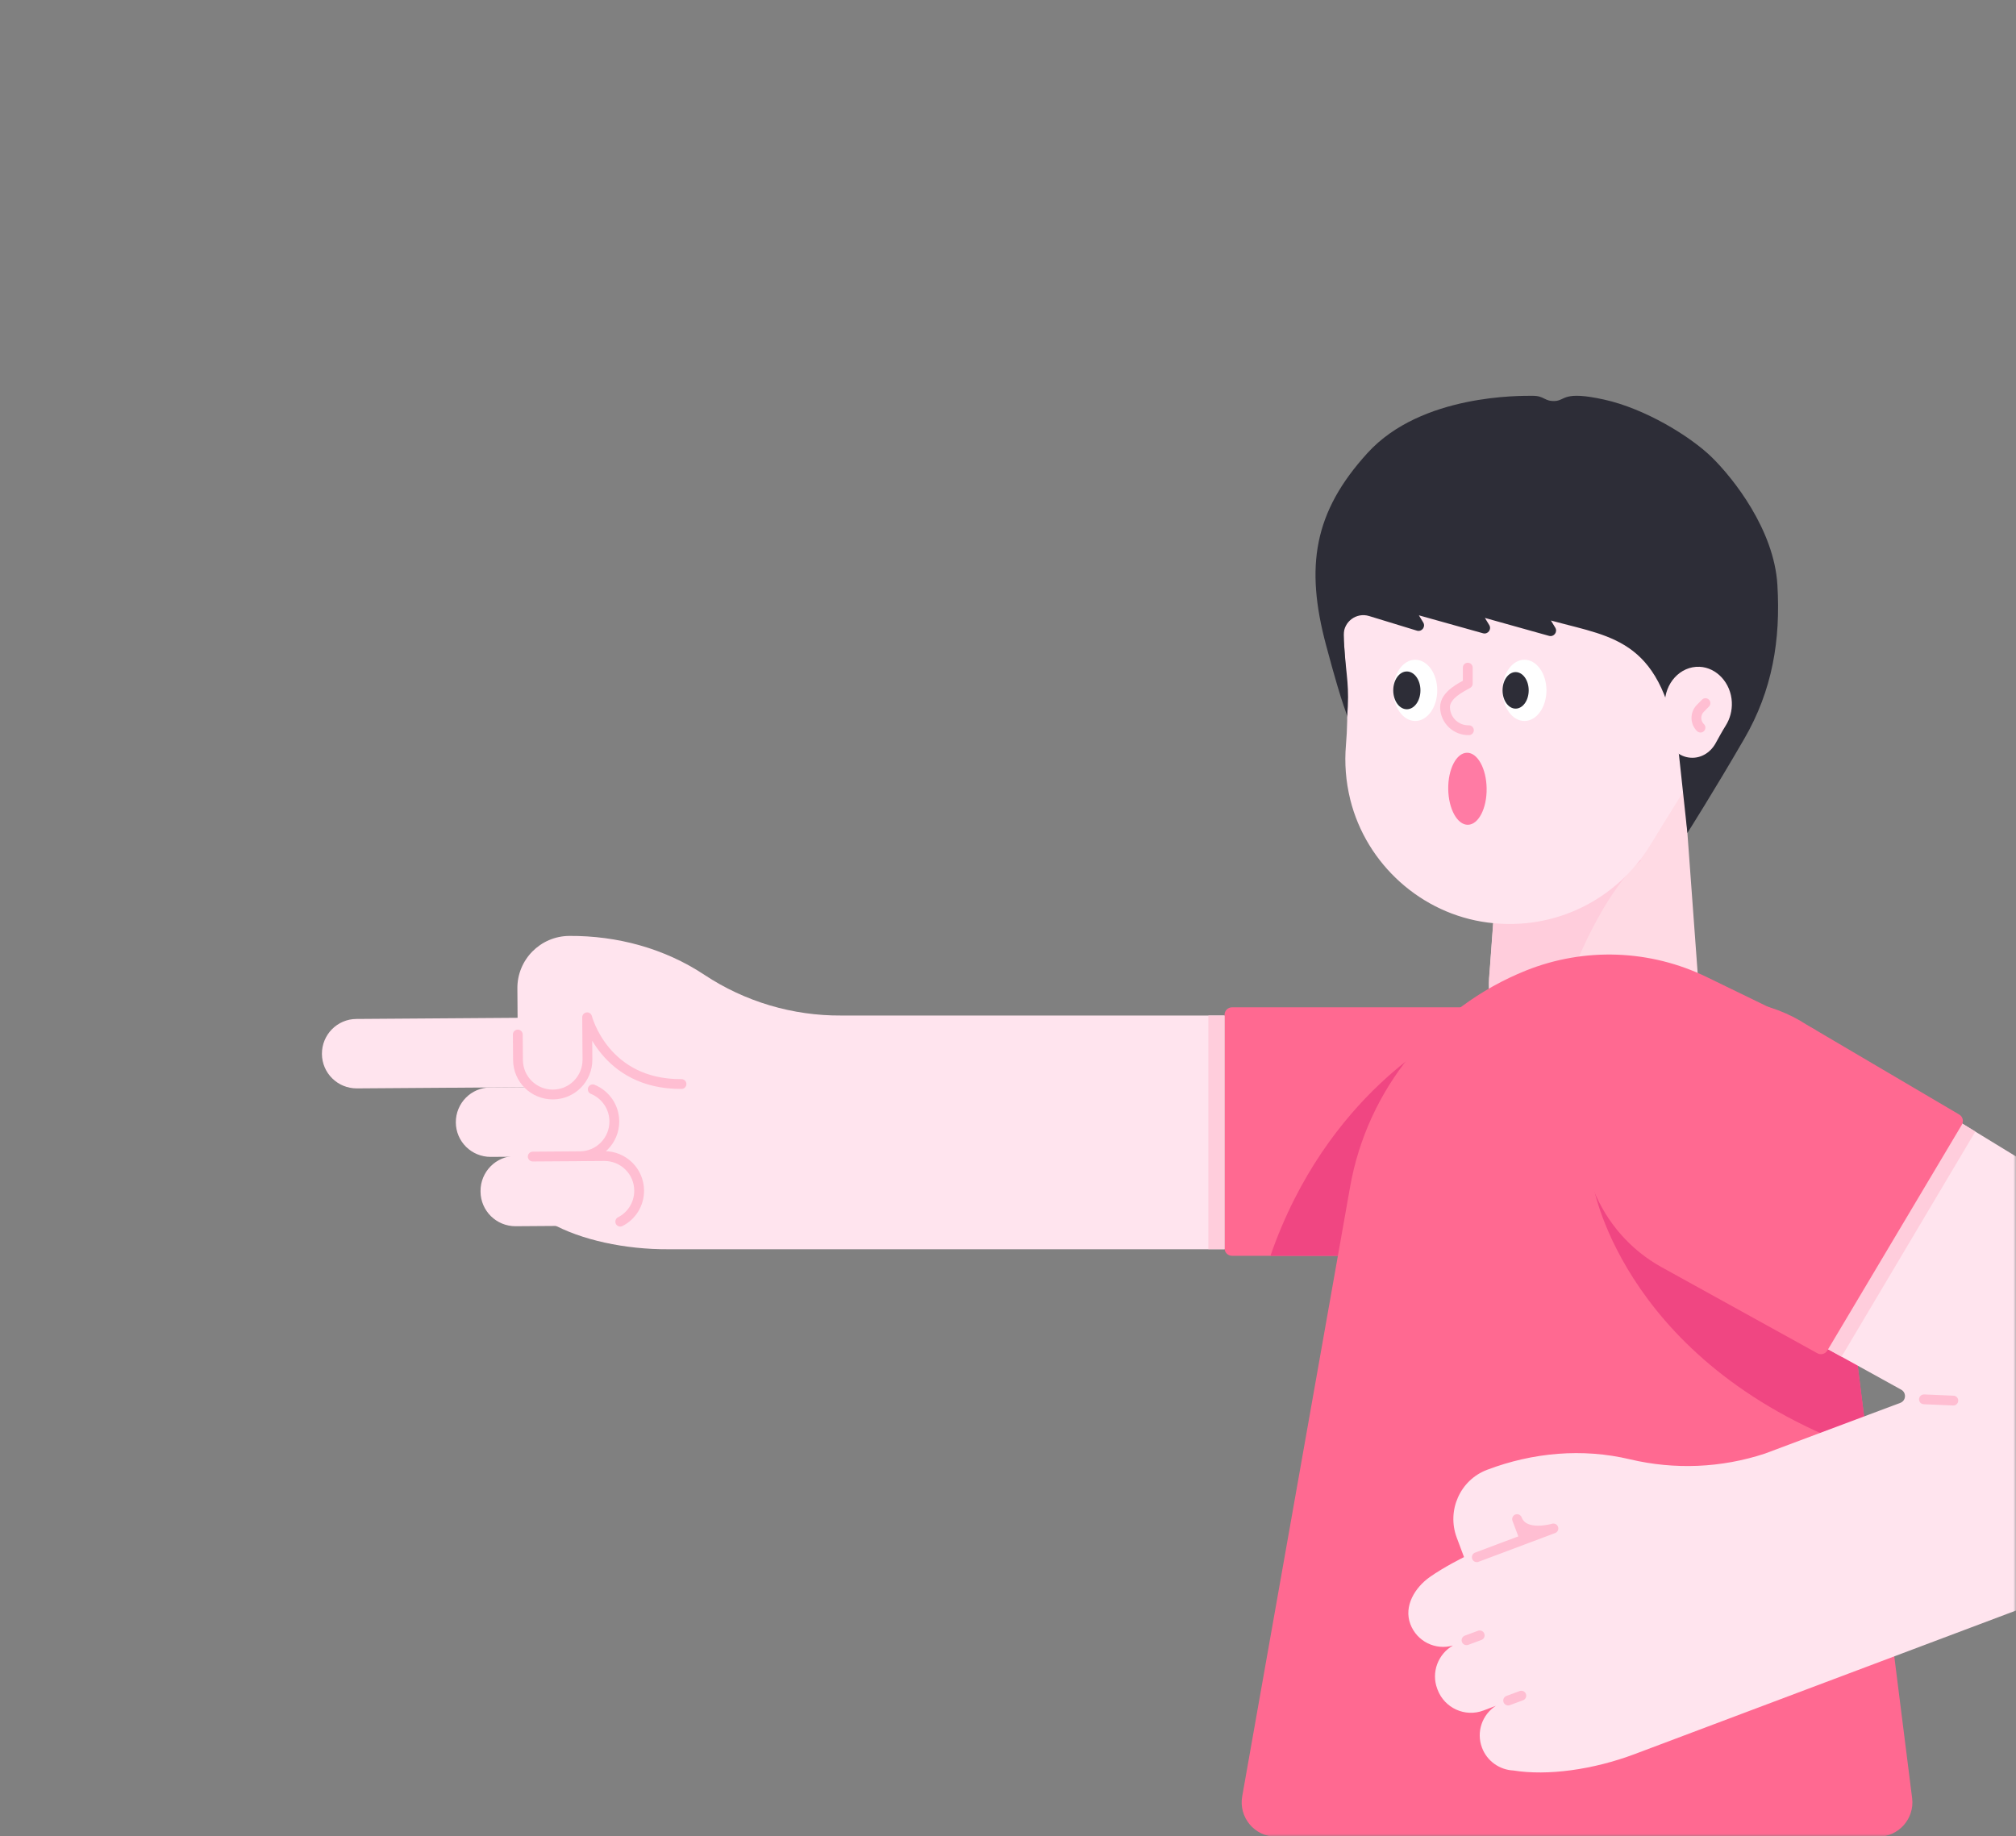 <svg width="382" height="348" viewBox="0 0 382 348" fill="none" xmlns="http://www.w3.org/2000/svg">
<rect x="0" y="0" width="382" height="348" fill="#808080" stroke="none"/>
<mask id="mask0" mask-type="alpha" maskUnits="userSpaceOnUse" x="0" y="0" width="382" height="348">
<path d="M382 324C382 337.255 371.255 348 358 348L24 348C10.745 348 2.95782e-05 337.255 2.84194e-05 324L2.19259e-06 24C1.03382e-06 10.745 10.745 1.93855e-06 24 7.79773e-07L358 -2.84194e-05C371.255 -2.95782e-05 382 10.745 382 24L382 324Z" fill="#F04682"/>
</mask>
<g mask="url(#mask0)">
<path d="M318.655 143.097H285.258L282.249 184.184C280.872 195.965 290.097 197.755 301.956 197.755C313.816 197.755 323.021 195.965 321.664 184.184L318.655 143.097Z" fill="#FFDAE4"/>
<path d="M311.023 163.021C304.71 168.037 296.174 184.873 294.325 197.382C287.402 196.536 282.524 194.018 282.151 187.272C282.17 185.994 282.19 184.971 282.249 184.42C282.249 184.342 282.269 184.263 282.269 184.204L283.744 164.025L311.023 163.021Z" fill="#FFCDDC"/>
<path d="M254.616 120.36C254.34 98.548 272.337 80.768 294.404 81.555C313.974 82.263 330.181 98.174 331.282 117.705C331.774 126.693 329.177 135.033 324.418 141.798C320.209 147.797 316.452 154.071 312.597 160.306C306.441 170.258 294.817 176.513 281.876 174.821C269.347 173.189 258.903 163.787 255.855 151.534C254.989 148.014 254.753 144.552 255.029 141.267C255.579 135.033 255.147 128.778 254.714 122.543C254.655 121.816 254.635 121.088 254.616 120.36Z" fill="#FFE4EE"/>
<path d="M319.736 157.848C319.736 157.848 324.752 149.942 330.495 140.029C335.844 130.824 337.418 121.285 336.788 110.822C336.159 100.378 328.43 90.642 324.358 86.65C320.287 82.677 311.712 77.425 303.923 75.714C296.134 74.003 296.665 75.891 294.64 75.99C292.634 76.088 292.634 75.006 290.47 75.006C288.307 75.006 269.346 74.632 259.139 85.824C248.931 97.015 247.279 107.341 251.271 122.269C254.733 135.25 255.244 134.974 255.264 135.918C255.736 129.88 255.126 128.582 254.713 122.544C254.654 121.816 254.635 121.089 254.615 120.341C254.615 120.322 254.615 120.302 254.615 120.302C254.595 117.804 257.034 115.994 259.434 116.742L268.501 119.515C269.425 119.771 270.173 118.768 269.681 117.961L268.855 116.604L281.01 120.007C281.934 120.262 282.681 119.259 282.19 118.453L281.364 117.096L293.519 120.498C294.443 120.754 295.19 119.751 294.699 118.945L293.873 117.588L294.325 117.706C305.89 120.853 315.134 121.246 318.143 143.078" fill="#2D2D37"/>
<path d="M315.449 133.499C315.39 129.487 318.379 126.202 322.037 126.359C325.283 126.497 327.977 129.428 328.154 133.027C328.233 134.679 327.8 136.213 327.013 137.472C326.325 138.573 325.696 139.734 325.066 140.874C324.044 142.704 322.116 143.864 319.972 143.549C317.887 143.254 316.157 141.504 315.645 139.262C315.508 138.613 315.468 137.983 315.508 137.374C315.606 136.233 315.527 135.072 315.449 133.932C315.468 133.774 315.449 133.637 315.449 133.499Z" fill="#FFE4EE"/>
<path d="M268.167 136.627C270.469 136.627 272.336 134.029 272.336 130.825C272.336 127.621 270.469 125.023 268.167 125.023C265.864 125.023 263.997 127.621 263.997 130.825C263.997 134.029 265.864 136.627 268.167 136.627Z" fill="white"/>
<path d="M288.857 136.627C291.16 136.627 293.027 134.029 293.027 130.825C293.027 127.621 291.16 125.023 288.857 125.023C286.554 125.023 284.688 127.621 284.688 130.825C284.688 134.029 286.554 136.627 288.857 136.627Z" fill="white"/>
<path d="M266.573 134.404C267.996 134.404 269.15 132.801 269.15 130.824C269.15 128.847 267.996 127.245 266.573 127.245C265.151 127.245 263.997 128.847 263.997 130.824C263.997 132.801 265.151 134.404 266.573 134.404Z" fill="#2D2D37"/>
<path d="M287.186 134.286C288.555 134.286 289.664 132.736 289.664 130.824C289.664 128.912 288.555 127.362 287.186 127.362C285.818 127.362 284.708 128.912 284.708 130.824C284.708 132.736 285.818 134.286 287.186 134.286Z" fill="#2D2D37"/>
<path d="M278.14 156.297C280.149 156.272 281.741 153.196 281.694 149.427C281.647 145.658 279.98 142.623 277.971 142.648C275.962 142.673 274.371 145.749 274.417 149.517C274.464 153.286 276.131 156.321 278.14 156.297Z" fill="#FF7BA4"/>
<path d="M323.159 133.244L322.176 134.247C321.173 135.27 321.212 136.902 322.215 137.886" stroke="#FFBED2" stroke-width="1.859" stroke-miterlimit="10" stroke-linecap="round" stroke-linejoin="round"/>
<path d="M278.335 138.377C275.896 138.436 273.87 136.509 273.811 134.07C273.752 131.631 277.175 130.117 278.119 129.546V126.518" stroke="#FFBED2" stroke-width="1.859" stroke-miterlimit="10" stroke-linecap="round" stroke-linejoin="round"/>
<path d="M98.035 187.311L98.133 200.882C98.153 204.521 101.123 207.451 104.761 207.412C104.82 207.412 104.86 207.412 104.919 207.412L110.603 213.942L104.407 231.8C110.013 234.947 118.411 236.796 126.731 236.737H232.054V192.444H159.399C150.195 192.503 141.167 189.829 133.477 184.735C125.924 179.719 116.936 177.3 107.869 177.359C102.382 177.398 97.996 181.863 98.035 187.311Z" fill="#FFE4EE"/>
<path d="M109.305 205.957L67.628 206.252C63.99 206.272 61.02 203.361 61 199.722C60.98 196.084 63.891 193.114 67.53 193.094L109.207 192.799C112.845 192.779 115.815 195.69 115.835 199.329C115.874 202.967 112.944 205.937 109.305 205.957Z" fill="#FFE4EE"/>
<path d="M114.517 232.253L97.721 232.371C94.063 232.391 91.073 229.46 91.053 225.802V225.723C91.034 222.065 93.964 219.075 97.623 219.056L114.419 218.938C118.077 218.918 121.067 221.848 121.087 225.507V225.585C121.126 229.244 118.176 232.233 114.517 232.253Z" fill="#FFE4EE"/>
<path d="M109.875 219.114L93 219.232C89.362 219.252 86.392 216.341 86.372 212.702C86.352 209.064 89.263 206.094 92.902 206.074L109.777 205.956C113.416 205.936 116.386 208.847 116.405 212.486C116.425 216.124 113.514 219.094 109.875 219.114Z" fill="#FFE4EE"/>
<path d="M112.315 206.428C114.695 207.411 116.386 209.732 116.406 212.485C116.426 216.124 113.515 219.094 109.876 219.114L100.947 219.173L114.478 219.074C118.117 219.055 121.087 221.966 121.107 225.604C121.126 228.181 119.671 230.423 117.527 231.505" stroke="#FFBED2" stroke-width="1.859" stroke-miterlimit="10" stroke-linecap="round" stroke-linejoin="round"/>
<path d="M129.131 205.425C114.498 205.523 111.253 192.778 111.253 192.778L111.312 200.783C111.331 204.422 108.42 207.392 104.782 207.411C101.143 207.431 98.173 204.52 98.154 200.881L98.114 196.043" stroke="#FFBED2" stroke-width="1.859" stroke-miterlimit="10" stroke-linecap="round" stroke-linejoin="round"/>
<path d="M280.359 237.976H233.45C232.664 237.976 232.034 237.347 232.034 236.56V192.307C232.034 191.52 232.664 190.891 233.45 190.891H280.359C293.359 190.891 303.901 201.433 303.901 214.433C303.901 227.434 293.359 237.976 280.359 237.976Z" fill="#FF6991"/>
<path d="M240.728 237.976H261.518L274.145 196.004C274.145 196.004 251.428 207.078 240.728 237.976Z" fill="#F04682"/>
<path d="M228.966 192.444V236.717H232.034V192.444H228.966Z" fill="#FFCDDC"/>
<path d="M343.987 195.159L323.394 185.148C312.675 179.936 300.245 179.484 289.172 183.909C271.706 190.911 259.079 206.429 255.814 224.956L235.379 340.408C234.671 344.401 237.739 348.059 241.791 348.059H355.866C359.78 348.059 362.809 344.617 362.317 340.743L343.987 195.159Z" fill="#FF6991"/>
<path d="M351.717 256.424L301.996 225.093C301.996 225.093 308.073 259.276 354.077 275.188L351.717 256.424Z" fill="#F04682"/>
<path d="M360.252 263.349C361.275 263.919 361.177 265.434 360.075 265.847L334.408 275.464C326.167 278.178 317.336 278.552 308.86 276.546C299.871 274.402 290.43 275.248 281.776 278.533C276.643 280.48 274.106 286.262 276.033 291.395L277.41 295.073C277.41 295.073 273.673 296.903 270.9 298.869C268.127 300.836 265.944 304.337 267.242 307.779C268.481 311.064 272.001 312.775 275.306 311.831C272.493 313.443 271.156 316.905 272.336 320.032L272.395 320.19C273.713 323.691 277.607 325.461 281.088 324.143L283.429 323.258C280.852 324.93 279.692 328.194 280.813 331.184C281.777 333.761 284.176 335.393 286.772 335.511C293.204 336.553 301.858 335.373 309.745 332.403L398.035 299.164C412.491 293.716 422.069 279.89 422.069 264.45C422.069 251.528 415.343 239.55 404.329 232.804L342.118 194.766C328.233 185.758 309.568 191.068 302.526 206.056C298.671 218.722 304.198 232.352 315.783 238.764L360.252 263.349Z" fill="#FFE4EE"/>
<path d="M364.56 265.177L370.126 265.413" stroke="#FFBED2" stroke-width="1.859" stroke-miterlimit="10" stroke-linecap="round" stroke-linejoin="round"/>
<path d="M366.683 209.773L338.833 251.509L348.943 257.095L374.295 214.434L366.683 209.773Z" fill="#FFCDDC"/>
<path d="M319.067 190.695C311.161 192.956 304.611 198.503 301.13 205.957L301.071 206.115C297.079 219.213 302.881 233.532 314.859 240.14L344.361 256.445C345.029 256.819 345.855 256.583 346.249 255.934L371.739 213.136C372.132 212.467 371.916 211.602 371.247 211.208L342.355 194.196C335.451 189.711 326.974 188.452 319.067 190.695Z" fill="#FF6991"/>
<path d="M279.83 295.094L294.345 289.646C294.345 289.646 288.759 291.317 287.461 287.875L288.897 291.691" stroke="#FFBED2" stroke-width="1.859" stroke-miterlimit="10" stroke-linecap="round" stroke-linejoin="round"/>
<path d="M285.77 322.256L288.268 321.332" stroke="#FFBED2" stroke-width="1.859" stroke-miterlimit="10" stroke-linecap="round" stroke-linejoin="round"/>
<path d="M277.883 310.829L280.38 309.905" stroke="#FFBED2" stroke-width="1.859" stroke-miterlimit="10" stroke-linecap="round" stroke-linejoin="round"/>
</g>
</svg>
